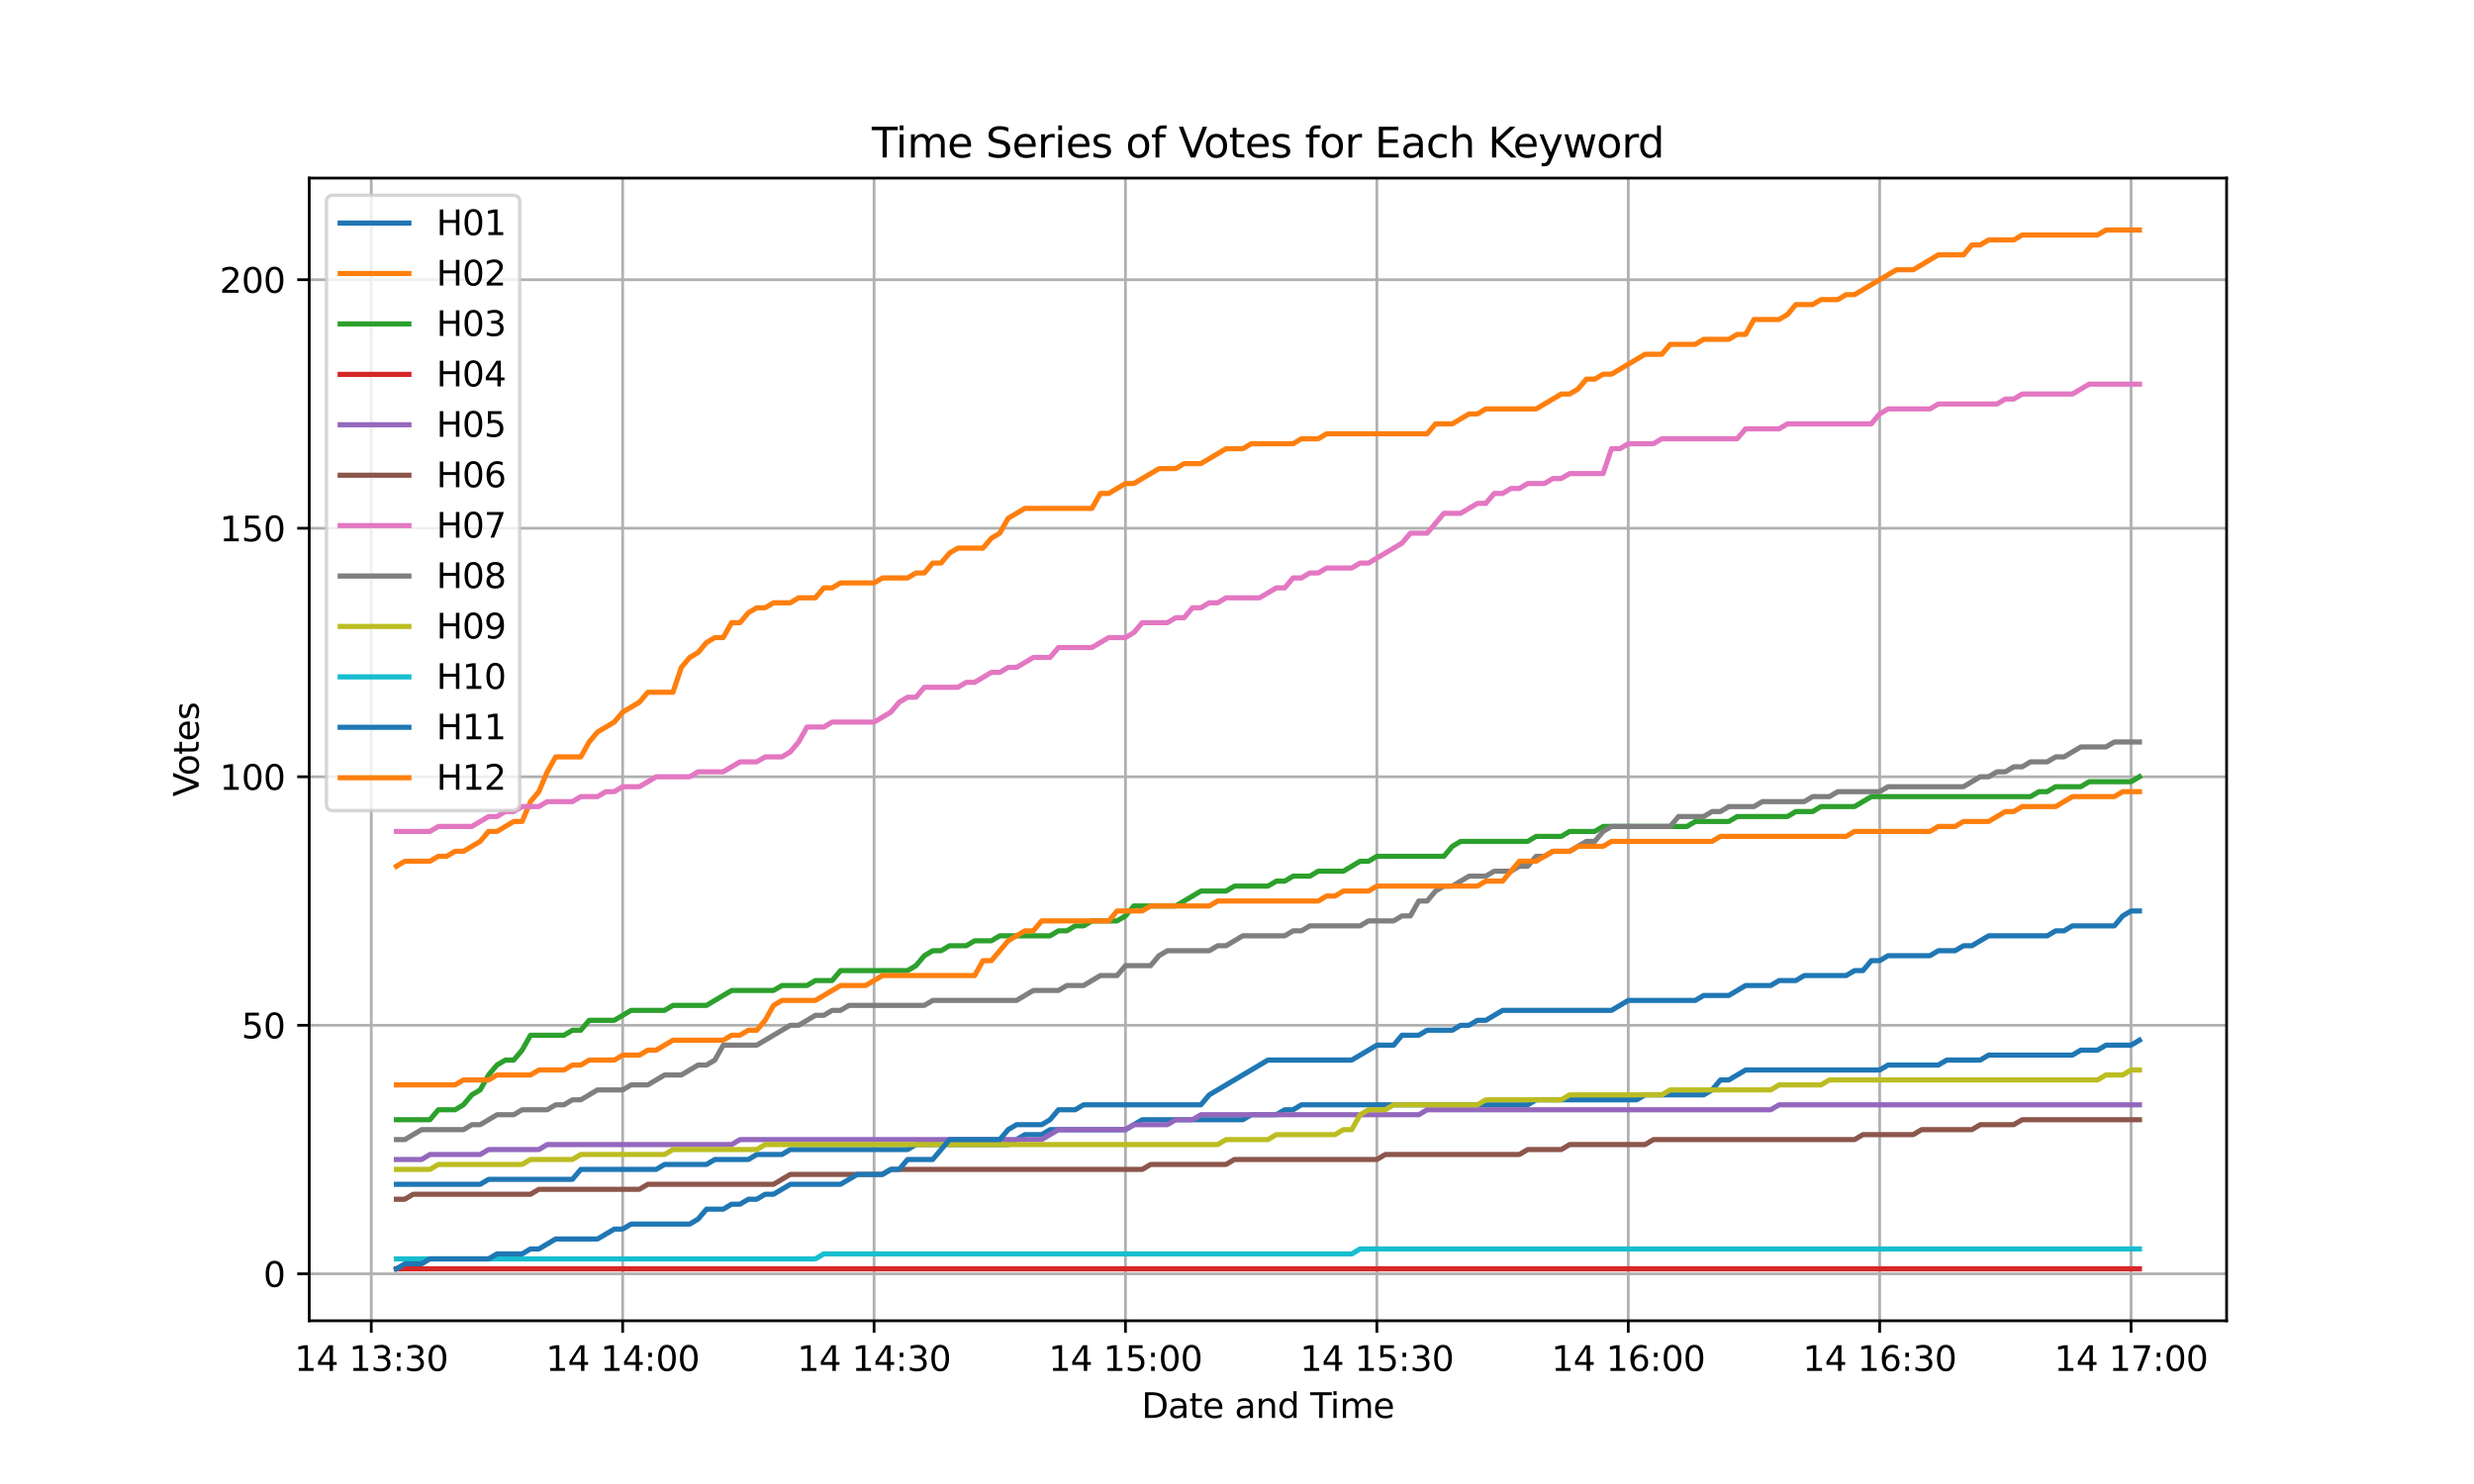 <?xml version="1.0" encoding="utf-8" standalone="no"?>
<!DOCTYPE svg PUBLIC "-//W3C//DTD SVG 1.1//EN"
  "http://www.w3.org/Graphics/SVG/1.1/DTD/svg11.dtd">
<svg xmlns:xlink="http://www.w3.org/1999/xlink" width="720pt" height="432pt" viewBox="0 0 720 432" xmlns="http://www.w3.org/2000/svg" version="1.1">
 <defs>
  <style type="text/css">*{stroke-linejoin: round; stroke-linecap: butt}</style>
 </defs>
 <g id="figure_1">
  <g id="patch_1">
   <path d="M 0 432 
L 720 432 
L 720 0 
L 0 0 
z
" style="fill: #ffffff"/>
  </g>
  <g id="axes_1">
   <g id="patch_2">
    <path d="M 90 384.48 
L 648 384.48 
L 648 51.84 
L 90 51.84 
z
" style="fill: #ffffff"/>
   </g>
   <g id="matplotlib.axis_1">
    <g id="xtick_1">
     <g id="line2d_1">
      <path d="M 108.047 384.48 
L 108.047 51.84 
" clip-path="url(#p2406dc1675)" style="fill: none; stroke: #b0b0b0; stroke-width: 0.8; stroke-linecap: square"/>
     </g>
     <g id="line2d_2">
      <defs>
       <path id="m205eb95a69" d="M 0 0 
L 0 3.5 
" style="stroke: #000000; stroke-width: 0.8"/>
      </defs>
      <g>
       <use xlink:href="#m205eb95a69" x="108.047" y="384.48" style="stroke: #000000; stroke-width: 0.8"/>
      </g>
     </g>
     <g id="text_1">
      <!-- 14 13:30 -->
      <g transform="translate(85.686 399.078) scale(0.1 -0.1)">
       <defs>
        <path id="DejaVuSans-31" d="M 794 531 
L 1825 531 
L 1825 4091 
L 703 3866 
L 703 4441 
L 1819 4666 
L 2450 4666 
L 2450 531 
L 3481 531 
L 3481 0 
L 794 0 
L 794 531 
z
" transform="scale(0.016)"/>
        <path id="DejaVuSans-34" d="M 2419 4116 
L 825 1625 
L 2419 1625 
L 2419 4116 
z
M 2253 4666 
L 3047 4666 
L 3047 1625 
L 3713 1625 
L 3713 1100 
L 3047 1100 
L 3047 0 
L 2419 0 
L 2419 1100 
L 313 1100 
L 313 1709 
L 2253 4666 
z
" transform="scale(0.016)"/>
        <path id="DejaVuSans-20" transform="scale(0.016)"/>
        <path id="DejaVuSans-33" d="M 2597 2516 
Q 3050 2419 3304 2112 
Q 3559 1806 3559 1356 
Q 3559 666 3084 287 
Q 2609 -91 1734 -91 
Q 1441 -91 1130 -33 
Q 819 25 488 141 
L 488 750 
Q 750 597 1062 519 
Q 1375 441 1716 441 
Q 2309 441 2620 675 
Q 2931 909 2931 1356 
Q 2931 1769 2642 2001 
Q 2353 2234 1838 2234 
L 1294 2234 
L 1294 2753 
L 1863 2753 
Q 2328 2753 2575 2939 
Q 2822 3125 2822 3475 
Q 2822 3834 2567 4026 
Q 2313 4219 1838 4219 
Q 1578 4219 1281 4162 
Q 984 4106 628 3988 
L 628 4550 
Q 988 4650 1302 4700 
Q 1616 4750 1894 4750 
Q 2613 4750 3031 4423 
Q 3450 4097 3450 3541 
Q 3450 3153 3228 2886 
Q 3006 2619 2597 2516 
z
" transform="scale(0.016)"/>
        <path id="DejaVuSans-3a" d="M 750 794 
L 1409 794 
L 1409 0 
L 750 0 
L 750 794 
z
M 750 3309 
L 1409 3309 
L 1409 2516 
L 750 2516 
L 750 3309 
z
" transform="scale(0.016)"/>
        <path id="DejaVuSans-30" d="M 2034 4250 
Q 1547 4250 1301 3770 
Q 1056 3291 1056 2328 
Q 1056 1369 1301 889 
Q 1547 409 2034 409 
Q 2525 409 2770 889 
Q 3016 1369 3016 2328 
Q 3016 3291 2770 3770 
Q 2525 4250 2034 4250 
z
M 2034 4750 
Q 2819 4750 3233 4129 
Q 3647 3509 3647 2328 
Q 3647 1150 3233 529 
Q 2819 -91 2034 -91 
Q 1250 -91 836 529 
Q 422 1150 422 2328 
Q 422 3509 836 4129 
Q 1250 4750 2034 4750 
z
" transform="scale(0.016)"/>
       </defs>
       <use xlink:href="#DejaVuSans-31"/>
       <use xlink:href="#DejaVuSans-34" transform="translate(63.623 0)"/>
       <use xlink:href="#DejaVuSans-20" transform="translate(127.246 0)"/>
       <use xlink:href="#DejaVuSans-31" transform="translate(159.033 0)"/>
       <use xlink:href="#DejaVuSans-33" transform="translate(222.656 0)"/>
       <use xlink:href="#DejaVuSans-3a" transform="translate(286.279 0)"/>
       <use xlink:href="#DejaVuSans-33" transform="translate(319.971 0)"/>
       <use xlink:href="#DejaVuSans-30" transform="translate(383.594 0)"/>
      </g>
     </g>
    </g>
    <g id="xtick_2">
     <g id="line2d_3">
      <path d="M 181.212 384.48 
L 181.212 51.84 
" clip-path="url(#p2406dc1675)" style="fill: none; stroke: #b0b0b0; stroke-width: 0.8; stroke-linecap: square"/>
     </g>
     <g id="line2d_4">
      <g>
       <use xlink:href="#m205eb95a69" x="181.212" y="384.48" style="stroke: #000000; stroke-width: 0.8"/>
      </g>
     </g>
     <g id="text_2">
      <!-- 14 14:00 -->
      <g transform="translate(158.851 399.078) scale(0.1 -0.1)">
       <use xlink:href="#DejaVuSans-31"/>
       <use xlink:href="#DejaVuSans-34" transform="translate(63.623 0)"/>
       <use xlink:href="#DejaVuSans-20" transform="translate(127.246 0)"/>
       <use xlink:href="#DejaVuSans-31" transform="translate(159.033 0)"/>
       <use xlink:href="#DejaVuSans-34" transform="translate(222.656 0)"/>
       <use xlink:href="#DejaVuSans-3a" transform="translate(286.279 0)"/>
       <use xlink:href="#DejaVuSans-30" transform="translate(319.971 0)"/>
       <use xlink:href="#DejaVuSans-30" transform="translate(383.594 0)"/>
      </g>
     </g>
    </g>
    <g id="xtick_3">
     <g id="line2d_5">
      <path d="M 254.376 384.48 
L 254.376 51.84 
" clip-path="url(#p2406dc1675)" style="fill: none; stroke: #b0b0b0; stroke-width: 0.8; stroke-linecap: square"/>
     </g>
     <g id="line2d_6">
      <g>
       <use xlink:href="#m205eb95a69" x="254.376" y="384.48" style="stroke: #000000; stroke-width: 0.8"/>
      </g>
     </g>
     <g id="text_3">
      <!-- 14 14:30 -->
      <g transform="translate(232.015 399.078) scale(0.1 -0.1)">
       <use xlink:href="#DejaVuSans-31"/>
       <use xlink:href="#DejaVuSans-34" transform="translate(63.623 0)"/>
       <use xlink:href="#DejaVuSans-20" transform="translate(127.246 0)"/>
       <use xlink:href="#DejaVuSans-31" transform="translate(159.033 0)"/>
       <use xlink:href="#DejaVuSans-34" transform="translate(222.656 0)"/>
       <use xlink:href="#DejaVuSans-3a" transform="translate(286.279 0)"/>
       <use xlink:href="#DejaVuSans-33" transform="translate(319.971 0)"/>
       <use xlink:href="#DejaVuSans-30" transform="translate(383.594 0)"/>
      </g>
     </g>
    </g>
    <g id="xtick_4">
     <g id="line2d_7">
      <path d="M 327.54 384.48 
L 327.54 51.84 
" clip-path="url(#p2406dc1675)" style="fill: none; stroke: #b0b0b0; stroke-width: 0.8; stroke-linecap: square"/>
     </g>
     <g id="line2d_8">
      <g>
       <use xlink:href="#m205eb95a69" x="327.54" y="384.48" style="stroke: #000000; stroke-width: 0.8"/>
      </g>
     </g>
     <g id="text_4">
      <!-- 14 15:00 -->
      <g transform="translate(305.179 399.078) scale(0.1 -0.1)">
       <defs>
        <path id="DejaVuSans-35" d="M 691 4666 
L 3169 4666 
L 3169 4134 
L 1269 4134 
L 1269 2991 
Q 1406 3038 1543 3061 
Q 1681 3084 1819 3084 
Q 2600 3084 3056 2656 
Q 3513 2228 3513 1497 
Q 3513 744 3044 326 
Q 2575 -91 1722 -91 
Q 1428 -91 1123 -41 
Q 819 9 494 109 
L 494 744 
Q 775 591 1075 516 
Q 1375 441 1709 441 
Q 2250 441 2565 725 
Q 2881 1009 2881 1497 
Q 2881 1984 2565 2268 
Q 2250 2553 1709 2553 
Q 1456 2553 1204 2497 
Q 953 2441 691 2322 
L 691 4666 
z
" transform="scale(0.016)"/>
       </defs>
       <use xlink:href="#DejaVuSans-31"/>
       <use xlink:href="#DejaVuSans-34" transform="translate(63.623 0)"/>
       <use xlink:href="#DejaVuSans-20" transform="translate(127.246 0)"/>
       <use xlink:href="#DejaVuSans-31" transform="translate(159.033 0)"/>
       <use xlink:href="#DejaVuSans-35" transform="translate(222.656 0)"/>
       <use xlink:href="#DejaVuSans-3a" transform="translate(286.279 0)"/>
       <use xlink:href="#DejaVuSans-30" transform="translate(319.971 0)"/>
       <use xlink:href="#DejaVuSans-30" transform="translate(383.594 0)"/>
      </g>
     </g>
    </g>
    <g id="xtick_5">
     <g id="line2d_9">
      <path d="M 400.705 384.48 
L 400.705 51.84 
" clip-path="url(#p2406dc1675)" style="fill: none; stroke: #b0b0b0; stroke-width: 0.8; stroke-linecap: square"/>
     </g>
     <g id="line2d_10">
      <g>
       <use xlink:href="#m205eb95a69" x="400.705" y="384.48" style="stroke: #000000; stroke-width: 0.8"/>
      </g>
     </g>
     <g id="text_5">
      <!-- 14 15:30 -->
      <g transform="translate(378.344 399.078) scale(0.1 -0.1)">
       <use xlink:href="#DejaVuSans-31"/>
       <use xlink:href="#DejaVuSans-34" transform="translate(63.623 0)"/>
       <use xlink:href="#DejaVuSans-20" transform="translate(127.246 0)"/>
       <use xlink:href="#DejaVuSans-31" transform="translate(159.033 0)"/>
       <use xlink:href="#DejaVuSans-35" transform="translate(222.656 0)"/>
       <use xlink:href="#DejaVuSans-3a" transform="translate(286.279 0)"/>
       <use xlink:href="#DejaVuSans-33" transform="translate(319.971 0)"/>
       <use xlink:href="#DejaVuSans-30" transform="translate(383.594 0)"/>
      </g>
     </g>
    </g>
    <g id="xtick_6">
     <g id="line2d_11">
      <path d="M 473.869 384.48 
L 473.869 51.84 
" clip-path="url(#p2406dc1675)" style="fill: none; stroke: #b0b0b0; stroke-width: 0.8; stroke-linecap: square"/>
     </g>
     <g id="line2d_12">
      <g>
       <use xlink:href="#m205eb95a69" x="473.869" y="384.48" style="stroke: #000000; stroke-width: 0.8"/>
      </g>
     </g>
     <g id="text_6">
      <!-- 14 16:00 -->
      <g transform="translate(451.508 399.078) scale(0.1 -0.1)">
       <defs>
        <path id="DejaVuSans-36" d="M 2113 2584 
Q 1688 2584 1439 2293 
Q 1191 2003 1191 1497 
Q 1191 994 1439 701 
Q 1688 409 2113 409 
Q 2538 409 2786 701 
Q 3034 994 3034 1497 
Q 3034 2003 2786 2293 
Q 2538 2584 2113 2584 
z
M 3366 4563 
L 3366 3988 
Q 3128 4100 2886 4159 
Q 2644 4219 2406 4219 
Q 1781 4219 1451 3797 
Q 1122 3375 1075 2522 
Q 1259 2794 1537 2939 
Q 1816 3084 2150 3084 
Q 2853 3084 3261 2657 
Q 3669 2231 3669 1497 
Q 3669 778 3244 343 
Q 2819 -91 2113 -91 
Q 1303 -91 875 529 
Q 447 1150 447 2328 
Q 447 3434 972 4092 
Q 1497 4750 2381 4750 
Q 2619 4750 2861 4703 
Q 3103 4656 3366 4563 
z
" transform="scale(0.016)"/>
       </defs>
       <use xlink:href="#DejaVuSans-31"/>
       <use xlink:href="#DejaVuSans-34" transform="translate(63.623 0)"/>
       <use xlink:href="#DejaVuSans-20" transform="translate(127.246 0)"/>
       <use xlink:href="#DejaVuSans-31" transform="translate(159.033 0)"/>
       <use xlink:href="#DejaVuSans-36" transform="translate(222.656 0)"/>
       <use xlink:href="#DejaVuSans-3a" transform="translate(286.279 0)"/>
       <use xlink:href="#DejaVuSans-30" transform="translate(319.971 0)"/>
       <use xlink:href="#DejaVuSans-30" transform="translate(383.594 0)"/>
      </g>
     </g>
    </g>
    <g id="xtick_7">
     <g id="line2d_13">
      <path d="M 547.033 384.48 
L 547.033 51.84 
" clip-path="url(#p2406dc1675)" style="fill: none; stroke: #b0b0b0; stroke-width: 0.8; stroke-linecap: square"/>
     </g>
     <g id="line2d_14">
      <g>
       <use xlink:href="#m205eb95a69" x="547.033" y="384.48" style="stroke: #000000; stroke-width: 0.8"/>
      </g>
     </g>
     <g id="text_7">
      <!-- 14 16:30 -->
      <g transform="translate(524.672 399.078) scale(0.1 -0.1)">
       <use xlink:href="#DejaVuSans-31"/>
       <use xlink:href="#DejaVuSans-34" transform="translate(63.623 0)"/>
       <use xlink:href="#DejaVuSans-20" transform="translate(127.246 0)"/>
       <use xlink:href="#DejaVuSans-31" transform="translate(159.033 0)"/>
       <use xlink:href="#DejaVuSans-36" transform="translate(222.656 0)"/>
       <use xlink:href="#DejaVuSans-3a" transform="translate(286.279 0)"/>
       <use xlink:href="#DejaVuSans-33" transform="translate(319.971 0)"/>
       <use xlink:href="#DejaVuSans-30" transform="translate(383.594 0)"/>
      </g>
     </g>
    </g>
    <g id="xtick_8">
     <g id="line2d_15">
      <path d="M 620.198 384.48 
L 620.198 51.84 
" clip-path="url(#p2406dc1675)" style="fill: none; stroke: #b0b0b0; stroke-width: 0.8; stroke-linecap: square"/>
     </g>
     <g id="line2d_16">
      <g>
       <use xlink:href="#m205eb95a69" x="620.198" y="384.48" style="stroke: #000000; stroke-width: 0.8"/>
      </g>
     </g>
     <g id="text_8">
      <!-- 14 17:00 -->
      <g transform="translate(597.837 399.078) scale(0.1 -0.1)">
       <defs>
        <path id="DejaVuSans-37" d="M 525 4666 
L 3525 4666 
L 3525 4397 
L 1831 0 
L 1172 0 
L 2766 4134 
L 525 4134 
L 525 4666 
z
" transform="scale(0.016)"/>
       </defs>
       <use xlink:href="#DejaVuSans-31"/>
       <use xlink:href="#DejaVuSans-34" transform="translate(63.623 0)"/>
       <use xlink:href="#DejaVuSans-20" transform="translate(127.246 0)"/>
       <use xlink:href="#DejaVuSans-31" transform="translate(159.033 0)"/>
       <use xlink:href="#DejaVuSans-37" transform="translate(222.656 0)"/>
       <use xlink:href="#DejaVuSans-3a" transform="translate(286.279 0)"/>
       <use xlink:href="#DejaVuSans-30" transform="translate(319.971 0)"/>
       <use xlink:href="#DejaVuSans-30" transform="translate(383.594 0)"/>
      </g>
     </g>
    </g>
    <g id="text_9">
     <!-- Date and Time -->
     <g transform="translate(332.23 412.757) scale(0.1 -0.1)">
      <defs>
       <path id="DejaVuSans-44" d="M 1259 4147 
L 1259 519 
L 2022 519 
Q 2988 519 3436 956 
Q 3884 1394 3884 2338 
Q 3884 3275 3436 3711 
Q 2988 4147 2022 4147 
L 1259 4147 
z
M 628 4666 
L 1925 4666 
Q 3281 4666 3915 4102 
Q 4550 3538 4550 2338 
Q 4550 1131 3912 565 
Q 3275 0 1925 0 
L 628 0 
L 628 4666 
z
" transform="scale(0.016)"/>
       <path id="DejaVuSans-61" d="M 2194 1759 
Q 1497 1759 1228 1600 
Q 959 1441 959 1056 
Q 959 750 1161 570 
Q 1363 391 1709 391 
Q 2188 391 2477 730 
Q 2766 1069 2766 1631 
L 2766 1759 
L 2194 1759 
z
M 3341 1997 
L 3341 0 
L 2766 0 
L 2766 531 
Q 2569 213 2275 61 
Q 1981 -91 1556 -91 
Q 1019 -91 701 211 
Q 384 513 384 1019 
Q 384 1609 779 1909 
Q 1175 2209 1959 2209 
L 2766 2209 
L 2766 2266 
Q 2766 2663 2505 2880 
Q 2244 3097 1772 3097 
Q 1472 3097 1187 3025 
Q 903 2953 641 2809 
L 641 3341 
Q 956 3463 1253 3523 
Q 1550 3584 1831 3584 
Q 2591 3584 2966 3190 
Q 3341 2797 3341 1997 
z
" transform="scale(0.016)"/>
       <path id="DejaVuSans-74" d="M 1172 4494 
L 1172 3500 
L 2356 3500 
L 2356 3053 
L 1172 3053 
L 1172 1153 
Q 1172 725 1289 603 
Q 1406 481 1766 481 
L 2356 481 
L 2356 0 
L 1766 0 
Q 1100 0 847 248 
Q 594 497 594 1153 
L 594 3053 
L 172 3053 
L 172 3500 
L 594 3500 
L 594 4494 
L 1172 4494 
z
" transform="scale(0.016)"/>
       <path id="DejaVuSans-65" d="M 3597 1894 
L 3597 1613 
L 953 1613 
Q 991 1019 1311 708 
Q 1631 397 2203 397 
Q 2534 397 2845 478 
Q 3156 559 3463 722 
L 3463 178 
Q 3153 47 2828 -22 
Q 2503 -91 2169 -91 
Q 1331 -91 842 396 
Q 353 884 353 1716 
Q 353 2575 817 3079 
Q 1281 3584 2069 3584 
Q 2775 3584 3186 3129 
Q 3597 2675 3597 1894 
z
M 3022 2063 
Q 3016 2534 2758 2815 
Q 2500 3097 2075 3097 
Q 1594 3097 1305 2825 
Q 1016 2553 972 2059 
L 3022 2063 
z
" transform="scale(0.016)"/>
       <path id="DejaVuSans-6e" d="M 3513 2113 
L 3513 0 
L 2938 0 
L 2938 2094 
Q 2938 2591 2744 2837 
Q 2550 3084 2163 3084 
Q 1697 3084 1428 2787 
Q 1159 2491 1159 1978 
L 1159 0 
L 581 0 
L 581 3500 
L 1159 3500 
L 1159 2956 
Q 1366 3272 1645 3428 
Q 1925 3584 2291 3584 
Q 2894 3584 3203 3211 
Q 3513 2838 3513 2113 
z
" transform="scale(0.016)"/>
       <path id="DejaVuSans-64" d="M 2906 2969 
L 2906 4863 
L 3481 4863 
L 3481 0 
L 2906 0 
L 2906 525 
Q 2725 213 2448 61 
Q 2172 -91 1784 -91 
Q 1150 -91 751 415 
Q 353 922 353 1747 
Q 353 2572 751 3078 
Q 1150 3584 1784 3584 
Q 2172 3584 2448 3432 
Q 2725 3281 2906 2969 
z
M 947 1747 
Q 947 1113 1208 752 
Q 1469 391 1925 391 
Q 2381 391 2643 752 
Q 2906 1113 2906 1747 
Q 2906 2381 2643 2742 
Q 2381 3103 1925 3103 
Q 1469 3103 1208 2742 
Q 947 2381 947 1747 
z
" transform="scale(0.016)"/>
       <path id="DejaVuSans-54" d="M -19 4666 
L 3928 4666 
L 3928 4134 
L 2272 4134 
L 2272 0 
L 1638 0 
L 1638 4134 
L -19 4134 
L -19 4666 
z
" transform="scale(0.016)"/>
       <path id="DejaVuSans-69" d="M 603 3500 
L 1178 3500 
L 1178 0 
L 603 0 
L 603 3500 
z
M 603 4863 
L 1178 4863 
L 1178 4134 
L 603 4134 
L 603 4863 
z
" transform="scale(0.016)"/>
       <path id="DejaVuSans-6d" d="M 3328 2828 
Q 3544 3216 3844 3400 
Q 4144 3584 4550 3584 
Q 5097 3584 5394 3201 
Q 5691 2819 5691 2113 
L 5691 0 
L 5113 0 
L 5113 2094 
Q 5113 2597 4934 2840 
Q 4756 3084 4391 3084 
Q 3944 3084 3684 2787 
Q 3425 2491 3425 1978 
L 3425 0 
L 2847 0 
L 2847 2094 
Q 2847 2600 2669 2842 
Q 2491 3084 2119 3084 
Q 1678 3084 1418 2786 
Q 1159 2488 1159 1978 
L 1159 0 
L 581 0 
L 581 3500 
L 1159 3500 
L 1159 2956 
Q 1356 3278 1631 3431 
Q 1906 3584 2284 3584 
Q 2666 3584 2933 3390 
Q 3200 3197 3328 2828 
z
" transform="scale(0.016)"/>
      </defs>
      <use xlink:href="#DejaVuSans-44"/>
      <use xlink:href="#DejaVuSans-61" transform="translate(77.002 0)"/>
      <use xlink:href="#DejaVuSans-74" transform="translate(138.281 0)"/>
      <use xlink:href="#DejaVuSans-65" transform="translate(177.49 0)"/>
      <use xlink:href="#DejaVuSans-20" transform="translate(239.014 0)"/>
      <use xlink:href="#DejaVuSans-61" transform="translate(270.801 0)"/>
      <use xlink:href="#DejaVuSans-6e" transform="translate(332.08 0)"/>
      <use xlink:href="#DejaVuSans-64" transform="translate(395.459 0)"/>
      <use xlink:href="#DejaVuSans-20" transform="translate(458.936 0)"/>
      <use xlink:href="#DejaVuSans-54" transform="translate(490.723 0)"/>
      <use xlink:href="#DejaVuSans-69" transform="translate(548.682 0)"/>
      <use xlink:href="#DejaVuSans-6d" transform="translate(576.465 0)"/>
      <use xlink:href="#DejaVuSans-65" transform="translate(673.877 0)"/>
     </g>
    </g>
   </g>
   <g id="matplotlib.axis_2">
    <g id="ytick_1">
     <g id="line2d_17">
      <path d="M 90 370.807 
L 648 370.807 
" clip-path="url(#p2406dc1675)" style="fill: none; stroke: #b0b0b0; stroke-width: 0.8; stroke-linecap: square"/>
     </g>
     <g id="line2d_18">
      <defs>
       <path id="m885e578951" d="M 0 0 
L -3.5 0 
" style="stroke: #000000; stroke-width: 0.8"/>
      </defs>
      <g>
       <use xlink:href="#m885e578951" x="90" y="370.807" style="stroke: #000000; stroke-width: 0.8"/>
      </g>
     </g>
     <g id="text_10">
      <!-- 0 -->
      <g transform="translate(76.638 374.606) scale(0.1 -0.1)">
       <use xlink:href="#DejaVuSans-30"/>
      </g>
     </g>
    </g>
    <g id="ytick_2">
     <g id="line2d_19">
      <path d="M 90 298.462 
L 648 298.462 
" clip-path="url(#p2406dc1675)" style="fill: none; stroke: #b0b0b0; stroke-width: 0.8; stroke-linecap: square"/>
     </g>
     <g id="line2d_20">
      <g>
       <use xlink:href="#m885e578951" x="90" y="298.462" style="stroke: #000000; stroke-width: 0.8"/>
      </g>
     </g>
     <g id="text_11">
      <!-- 50 -->
      <g transform="translate(70.275 302.262) scale(0.1 -0.1)">
       <use xlink:href="#DejaVuSans-35"/>
       <use xlink:href="#DejaVuSans-30" transform="translate(63.623 0)"/>
      </g>
     </g>
    </g>
    <g id="ytick_3">
     <g id="line2d_21">
      <path d="M 90 226.118 
L 648 226.118 
" clip-path="url(#p2406dc1675)" style="fill: none; stroke: #b0b0b0; stroke-width: 0.8; stroke-linecap: square"/>
     </g>
     <g id="line2d_22">
      <g>
       <use xlink:href="#m885e578951" x="90" y="226.118" style="stroke: #000000; stroke-width: 0.8"/>
      </g>
     </g>
     <g id="text_12">
      <!-- 100 -->
      <g transform="translate(63.913 229.917) scale(0.1 -0.1)">
       <use xlink:href="#DejaVuSans-31"/>
       <use xlink:href="#DejaVuSans-30" transform="translate(63.623 0)"/>
       <use xlink:href="#DejaVuSans-30" transform="translate(127.246 0)"/>
      </g>
     </g>
    </g>
    <g id="ytick_4">
     <g id="line2d_23">
      <path d="M 90 153.773 
L 648 153.773 
" clip-path="url(#p2406dc1675)" style="fill: none; stroke: #b0b0b0; stroke-width: 0.8; stroke-linecap: square"/>
     </g>
     <g id="line2d_24">
      <g>
       <use xlink:href="#m885e578951" x="90" y="153.773" style="stroke: #000000; stroke-width: 0.8"/>
      </g>
     </g>
     <g id="text_13">
      <!-- 150 -->
      <g transform="translate(63.913 157.573) scale(0.1 -0.1)">
       <use xlink:href="#DejaVuSans-31"/>
       <use xlink:href="#DejaVuSans-35" transform="translate(63.623 0)"/>
       <use xlink:href="#DejaVuSans-30" transform="translate(127.246 0)"/>
      </g>
     </g>
    </g>
    <g id="ytick_5">
     <g id="line2d_25">
      <path d="M 90 81.429 
L 648 81.429 
" clip-path="url(#p2406dc1675)" style="fill: none; stroke: #b0b0b0; stroke-width: 0.8; stroke-linecap: square"/>
     </g>
     <g id="line2d_26">
      <g>
       <use xlink:href="#m885e578951" x="90" y="81.429" style="stroke: #000000; stroke-width: 0.8"/>
      </g>
     </g>
     <g id="text_14">
      <!-- 200 -->
      <g transform="translate(63.913 85.228) scale(0.1 -0.1)">
       <defs>
        <path id="DejaVuSans-32" d="M 1228 531 
L 3431 531 
L 3431 0 
L 469 0 
L 469 531 
Q 828 903 1448 1529 
Q 2069 2156 2228 2338 
Q 2531 2678 2651 2914 
Q 2772 3150 2772 3378 
Q 2772 3750 2511 3984 
Q 2250 4219 1831 4219 
Q 1534 4219 1204 4116 
Q 875 4013 500 3803 
L 500 4441 
Q 881 4594 1212 4672 
Q 1544 4750 1819 4750 
Q 2544 4750 2975 4387 
Q 3406 4025 3406 3419 
Q 3406 3131 3298 2873 
Q 3191 2616 2906 2266 
Q 2828 2175 2409 1742 
Q 1991 1309 1228 531 
z
" transform="scale(0.016)"/>
       </defs>
       <use xlink:href="#DejaVuSans-32"/>
       <use xlink:href="#DejaVuSans-30" transform="translate(63.623 0)"/>
       <use xlink:href="#DejaVuSans-30" transform="translate(127.246 0)"/>
      </g>
     </g>
    </g>
    <g id="text_15">
     <!-- Votes -->
     <g transform="translate(57.833 231.894) rotate(-90) scale(0.1 -0.1)">
      <defs>
       <path id="DejaVuSans-56" d="M 1831 0 
L 50 4666 
L 709 4666 
L 2188 738 
L 3669 4666 
L 4325 4666 
L 2547 0 
L 1831 0 
z
" transform="scale(0.016)"/>
       <path id="DejaVuSans-6f" d="M 1959 3097 
Q 1497 3097 1228 2736 
Q 959 2375 959 1747 
Q 959 1119 1226 758 
Q 1494 397 1959 397 
Q 2419 397 2687 759 
Q 2956 1122 2956 1747 
Q 2956 2369 2687 2733 
Q 2419 3097 1959 3097 
z
M 1959 3584 
Q 2709 3584 3137 3096 
Q 3566 2609 3566 1747 
Q 3566 888 3137 398 
Q 2709 -91 1959 -91 
Q 1206 -91 779 398 
Q 353 888 353 1747 
Q 353 2609 779 3096 
Q 1206 3584 1959 3584 
z
" transform="scale(0.016)"/>
       <path id="DejaVuSans-73" d="M 2834 3397 
L 2834 2853 
Q 2591 2978 2328 3040 
Q 2066 3103 1784 3103 
Q 1356 3103 1142 2972 
Q 928 2841 928 2578 
Q 928 2378 1081 2264 
Q 1234 2150 1697 2047 
L 1894 2003 
Q 2506 1872 2764 1633 
Q 3022 1394 3022 966 
Q 3022 478 2636 193 
Q 2250 -91 1575 -91 
Q 1294 -91 989 -36 
Q 684 19 347 128 
L 347 722 
Q 666 556 975 473 
Q 1284 391 1588 391 
Q 1994 391 2212 530 
Q 2431 669 2431 922 
Q 2431 1156 2273 1281 
Q 2116 1406 1581 1522 
L 1381 1569 
Q 847 1681 609 1914 
Q 372 2147 372 2553 
Q 372 3047 722 3315 
Q 1072 3584 1716 3584 
Q 2034 3584 2315 3537 
Q 2597 3491 2834 3397 
z
" transform="scale(0.016)"/>
      </defs>
      <use xlink:href="#DejaVuSans-56"/>
      <use xlink:href="#DejaVuSans-6f" transform="translate(60.658 0)"/>
      <use xlink:href="#DejaVuSans-74" transform="translate(121.84 0)"/>
      <use xlink:href="#DejaVuSans-65" transform="translate(161.049 0)"/>
      <use xlink:href="#DejaVuSans-73" transform="translate(222.572 0)"/>
     </g>
    </g>
   </g>
   <g id="line2d_27">
    <path d="M 115.364 344.763 
L 139.752 344.763 
L 142.191 343.316 
L 166.579 343.316 
L 169.017 340.422 
L 190.967 340.422 
L 193.406 338.975 
L 205.6 338.975 
L 208.038 337.528 
L 217.794 337.528 
L 220.233 336.082 
L 227.549 336.082 
L 229.988 334.635 
L 264.131 334.635 
L 266.57 333.188 
L 293.397 333.188 
L 298.274 330.294 
L 303.152 330.294 
L 305.591 328.847 
L 327.54 328.847 
L 332.418 325.953 
L 361.684 325.953 
L 364.122 324.506 
L 371.439 324.506 
L 373.878 323.06 
L 376.316 323.06 
L 378.755 321.613 
L 444.603 321.613 
L 447.042 320.166 
L 476.308 320.166 
L 478.747 318.719 
L 495.818 318.719 
L 498.257 317.272 
L 500.696 314.378 
L 503.135 314.378 
L 508.012 311.484 
L 547.033 311.484 
L 549.472 310.038 
L 564.105 310.038 
L 566.544 308.591 
L 576.299 308.591 
L 578.738 307.144 
L 603.126 307.144 
L 605.565 305.697 
L 610.442 305.697 
L 612.881 304.25 
L 620.198 304.25 
L 622.636 302.803 
L 622.636 302.803 
" clip-path="url(#p2406dc1675)" style="fill: none; stroke: #1f77b4; stroke-width: 1.5; stroke-linecap: square"/>
   </g>
   <g id="line2d_28">
    <path d="M 115.364 252.162 
L 117.802 250.715 
L 125.119 250.715 
L 127.558 249.268 
L 129.997 249.268 
L 132.435 247.821 
L 134.874 247.821 
L 139.752 244.927 
L 142.191 242.034 
L 144.629 242.034 
L 149.507 239.14 
L 151.946 239.14 
L 154.385 233.352 
L 156.823 230.459 
L 159.262 224.671 
L 161.701 220.33 
L 169.017 220.33 
L 171.456 215.99 
L 173.895 213.096 
L 178.773 210.202 
L 181.212 207.308 
L 186.089 204.415 
L 188.528 201.521 
L 195.844 201.521 
L 198.283 194.286 
L 200.722 191.393 
L 203.161 189.946 
L 205.6 187.052 
L 208.038 185.605 
L 210.477 185.605 
L 212.916 181.264 
L 215.355 181.264 
L 217.794 178.371 
L 220.233 176.924 
L 222.671 176.924 
L 225.11 175.477 
L 229.988 175.477 
L 232.427 174.03 
L 237.304 174.03 
L 239.743 171.136 
L 242.182 171.136 
L 244.621 169.689 
L 254.376 169.689 
L 256.815 168.242 
L 264.131 168.242 
L 266.57 166.795 
L 269.009 166.795 
L 271.448 163.902 
L 273.886 163.902 
L 276.325 161.008 
L 278.764 159.561 
L 286.08 159.561 
L 288.519 156.667 
L 290.958 155.22 
L 293.397 150.88 
L 298.274 147.986 
L 317.785 147.986 
L 320.224 143.645 
L 322.663 143.645 
L 327.54 140.751 
L 329.979 140.751 
L 337.295 136.411 
L 342.173 136.411 
L 344.612 134.964 
L 349.49 134.964 
L 356.806 130.623 
L 361.684 130.623 
L 364.122 129.176 
L 376.316 129.176 
L 378.755 127.729 
L 383.633 127.729 
L 386.072 126.282 
L 415.337 126.282 
L 417.776 123.389 
L 422.654 123.389 
L 427.531 120.495 
L 429.97 120.495 
L 432.409 119.048 
L 447.042 119.048 
L 454.358 114.707 
L 456.797 114.707 
L 459.236 113.26 
L 461.675 110.367 
L 464.114 110.367 
L 466.552 108.92 
L 468.991 108.92 
L 478.747 103.132 
L 483.624 103.132 
L 486.063 100.238 
L 493.379 100.238 
L 495.818 98.792 
L 503.135 98.792 
L 505.573 97.345 
L 508.012 97.345 
L 510.451 93.004 
L 517.767 93.004 
L 520.206 91.557 
L 522.645 88.663 
L 527.523 88.663 
L 529.962 87.216 
L 534.839 87.216 
L 537.278 85.77 
L 539.717 85.77 
L 551.911 78.535 
L 556.788 78.535 
L 564.105 74.194 
L 571.421 74.194 
L 573.86 71.301 
L 576.299 71.301 
L 578.738 69.854 
L 586.054 69.854 
L 588.493 68.407 
L 610.442 68.407 
L 612.881 66.96 
L 622.636 66.96 
L 622.636 66.96 
" clip-path="url(#p2406dc1675)" style="fill: none; stroke: #ff7f0e; stroke-width: 1.5; stroke-linecap: square"/>
   </g>
   <g id="line2d_29">
    <path d="M 115.364 325.953 
L 125.119 325.953 
L 127.558 323.06 
L 132.435 323.06 
L 134.874 321.613 
L 137.313 318.719 
L 139.752 317.272 
L 142.191 312.931 
L 144.629 310.038 
L 147.068 308.591 
L 149.507 308.591 
L 151.946 305.697 
L 154.385 301.356 
L 164.14 301.356 
L 166.579 299.909 
L 169.017 299.909 
L 171.456 297.016 
L 178.773 297.016 
L 183.65 294.122 
L 193.406 294.122 
L 195.844 292.675 
L 205.6 292.675 
L 212.916 288.334 
L 225.11 288.334 
L 227.549 286.887 
L 234.865 286.887 
L 237.304 285.44 
L 242.182 285.44 
L 244.621 282.547 
L 264.131 282.547 
L 266.57 281.1 
L 269.009 278.206 
L 271.448 276.759 
L 273.886 276.759 
L 276.325 275.312 
L 281.203 275.312 
L 283.642 273.865 
L 288.519 273.865 
L 290.958 272.418 
L 305.591 272.418 
L 308.03 270.971 
L 310.469 270.971 
L 312.907 269.525 
L 315.346 269.525 
L 317.785 268.078 
L 325.101 268.078 
L 327.54 266.631 
L 329.979 263.737 
L 342.173 263.737 
L 349.49 259.396 
L 356.806 259.396 
L 359.245 257.949 
L 369 257.949 
L 371.439 256.503 
L 373.878 256.503 
L 376.316 255.056 
L 381.194 255.056 
L 383.633 253.609 
L 390.949 253.609 
L 395.827 250.715 
L 398.266 250.715 
L 400.705 249.268 
L 420.215 249.268 
L 422.654 246.374 
L 425.093 244.927 
L 444.603 244.927 
L 447.042 243.481 
L 454.358 243.481 
L 456.797 242.034 
L 464.114 242.034 
L 466.552 240.587 
L 490.941 240.587 
L 493.379 239.14 
L 503.135 239.14 
L 505.573 237.693 
L 520.206 237.693 
L 522.645 236.246 
L 527.523 236.246 
L 529.962 234.799 
L 539.717 234.799 
L 544.594 231.905 
L 590.932 231.905 
L 593.371 230.459 
L 595.809 230.459 
L 598.248 229.012 
L 605.565 229.012 
L 608.003 227.565 
L 620.198 227.565 
L 622.636 226.118 
L 622.636 226.118 
" clip-path="url(#p2406dc1675)" style="fill: none; stroke: #2ca02c; stroke-width: 1.5; stroke-linecap: square"/>
   </g>
   <g id="line2d_30">
    <path d="M 115.364 369.36 
L 622.636 369.36 
L 622.636 369.36 
" clip-path="url(#p2406dc1675)" style="fill: none; stroke: #d62728; stroke-width: 1.5; stroke-linecap: square"/>
   </g>
   <g id="line2d_31">
    <path d="M 115.364 337.528 
L 122.68 337.528 
L 125.119 336.082 
L 139.752 336.082 
L 142.191 334.635 
L 156.823 334.635 
L 159.262 333.188 
L 212.916 333.188 
L 215.355 331.741 
L 303.152 331.741 
L 308.03 328.847 
L 327.54 328.847 
L 329.979 327.4 
L 339.734 327.4 
L 342.173 325.953 
L 347.051 325.953 
L 349.49 324.506 
L 412.899 324.506 
L 415.337 323.06 
L 515.329 323.06 
L 517.767 321.613 
L 622.636 321.613 
L 622.636 321.613 
" clip-path="url(#p2406dc1675)" style="fill: none; stroke: #9467bd; stroke-width: 1.5; stroke-linecap: square"/>
   </g>
   <g id="line2d_32">
    <path d="M 115.364 349.104 
L 117.802 349.104 
L 120.241 347.657 
L 154.385 347.657 
L 156.823 346.21 
L 186.089 346.21 
L 188.528 344.763 
L 225.11 344.763 
L 229.988 341.869 
L 256.815 341.869 
L 259.253 340.422 
L 332.418 340.422 
L 334.857 338.975 
L 356.806 338.975 
L 359.245 337.528 
L 400.705 337.528 
L 403.143 336.082 
L 442.164 336.082 
L 444.603 334.635 
L 454.358 334.635 
L 456.797 333.188 
L 478.747 333.188 
L 481.185 331.741 
L 539.717 331.741 
L 542.156 330.294 
L 556.788 330.294 
L 559.227 328.847 
L 573.86 328.847 
L 576.299 327.4 
L 586.054 327.4 
L 588.493 325.953 
L 622.636 325.953 
L 622.636 325.953 
" clip-path="url(#p2406dc1675)" style="fill: none; stroke: #8c564b; stroke-width: 1.5; stroke-linecap: square"/>
   </g>
   <g id="line2d_33">
    <path d="M 115.364 242.034 
L 125.119 242.034 
L 127.558 240.587 
L 137.313 240.587 
L 142.191 237.693 
L 144.629 237.693 
L 147.068 236.246 
L 149.507 236.246 
L 151.946 234.799 
L 156.823 234.799 
L 159.262 233.352 
L 166.579 233.352 
L 169.017 231.905 
L 173.895 231.905 
L 176.334 230.459 
L 178.773 230.459 
L 181.212 229.012 
L 186.089 229.012 
L 190.967 226.118 
L 200.722 226.118 
L 203.161 224.671 
L 210.477 224.671 
L 215.355 221.777 
L 220.233 221.777 
L 222.671 220.33 
L 227.549 220.33 
L 229.988 218.883 
L 232.427 215.99 
L 234.865 211.649 
L 239.743 211.649 
L 242.182 210.202 
L 254.376 210.202 
L 259.253 207.308 
L 261.692 204.415 
L 264.131 202.968 
L 266.57 202.968 
L 269.009 200.074 
L 278.764 200.074 
L 281.203 198.627 
L 283.642 198.627 
L 288.519 195.733 
L 290.958 195.733 
L 293.397 194.286 
L 295.836 194.286 
L 300.713 191.393 
L 305.591 191.393 
L 308.03 188.499 
L 317.785 188.499 
L 322.663 185.605 
L 327.54 185.605 
L 329.979 184.158 
L 332.418 181.264 
L 339.734 181.264 
L 342.173 179.817 
L 344.612 179.817 
L 347.051 176.924 
L 349.49 176.924 
L 351.928 175.477 
L 354.367 175.477 
L 356.806 174.03 
L 366.561 174.03 
L 371.439 171.136 
L 373.878 171.136 
L 376.316 168.242 
L 378.755 168.242 
L 381.194 166.795 
L 383.633 166.795 
L 386.072 165.349 
L 393.388 165.349 
L 395.827 163.902 
L 398.266 163.902 
L 408.021 158.114 
L 410.46 155.22 
L 415.337 155.22 
L 420.215 149.433 
L 425.093 149.433 
L 429.97 146.539 
L 432.409 146.539 
L 434.848 143.645 
L 437.287 143.645 
L 439.726 142.198 
L 442.164 142.198 
L 444.603 140.751 
L 449.481 140.751 
L 451.92 139.304 
L 454.358 139.304 
L 456.797 137.858 
L 466.552 137.858 
L 468.991 130.623 
L 471.43 130.623 
L 473.869 129.176 
L 481.185 129.176 
L 483.624 127.729 
L 505.573 127.729 
L 508.012 124.836 
L 517.767 124.836 
L 520.206 123.389 
L 544.594 123.389 
L 547.033 120.495 
L 549.472 119.048 
L 561.666 119.048 
L 564.105 117.601 
L 581.177 117.601 
L 583.615 116.154 
L 586.054 116.154 
L 588.493 114.707 
L 603.126 114.707 
L 608.003 111.814 
L 622.636 111.814 
L 622.636 111.814 
" clip-path="url(#p2406dc1675)" style="fill: none; stroke: #e377c2; stroke-width: 1.5; stroke-linecap: square"/>
   </g>
   <g id="line2d_34">
    <path d="M 115.364 331.741 
L 117.802 331.741 
L 122.68 328.847 
L 134.874 328.847 
L 137.313 327.4 
L 139.752 327.4 
L 144.629 324.506 
L 149.507 324.506 
L 151.946 323.06 
L 159.262 323.06 
L 161.701 321.613 
L 164.14 321.613 
L 166.579 320.166 
L 169.017 320.166 
L 173.895 317.272 
L 181.212 317.272 
L 183.65 315.825 
L 188.528 315.825 
L 193.406 312.931 
L 198.283 312.931 
L 203.161 310.038 
L 205.6 310.038 
L 208.038 308.591 
L 210.477 304.25 
L 220.233 304.25 
L 229.988 298.462 
L 232.427 298.462 
L 237.304 295.569 
L 239.743 295.569 
L 242.182 294.122 
L 244.621 294.122 
L 247.059 292.675 
L 269.009 292.675 
L 271.448 291.228 
L 295.836 291.228 
L 300.713 288.334 
L 308.03 288.334 
L 310.469 286.887 
L 315.346 286.887 
L 320.224 283.993 
L 325.101 283.993 
L 327.54 281.1 
L 334.857 281.1 
L 337.295 278.206 
L 339.734 276.759 
L 351.928 276.759 
L 354.367 275.312 
L 356.806 275.312 
L 361.684 272.418 
L 373.878 272.418 
L 376.316 270.971 
L 378.755 270.971 
L 381.194 269.525 
L 395.827 269.525 
L 398.266 268.078 
L 405.582 268.078 
L 408.021 266.631 
L 410.46 266.631 
L 412.899 262.29 
L 415.337 262.29 
L 417.776 259.396 
L 420.215 257.949 
L 422.654 257.949 
L 427.531 255.056 
L 432.409 255.056 
L 434.848 253.609 
L 439.726 253.609 
L 442.164 252.162 
L 444.603 252.162 
L 447.042 249.268 
L 449.481 249.268 
L 451.92 247.821 
L 456.797 247.821 
L 461.675 244.927 
L 464.114 244.927 
L 466.552 242.034 
L 468.991 240.587 
L 486.063 240.587 
L 488.502 237.693 
L 495.818 237.693 
L 498.257 236.246 
L 500.696 236.246 
L 503.135 234.799 
L 510.451 234.799 
L 512.89 233.352 
L 525.084 233.352 
L 527.523 231.905 
L 532.4 231.905 
L 534.839 230.459 
L 547.033 230.459 
L 549.472 229.012 
L 571.421 229.012 
L 576.299 226.118 
L 578.738 226.118 
L 581.177 224.671 
L 583.615 224.671 
L 586.054 223.224 
L 588.493 223.224 
L 590.932 221.777 
L 595.809 221.777 
L 598.248 220.33 
L 600.687 220.33 
L 605.565 217.437 
L 612.881 217.437 
L 615.32 215.99 
L 622.636 215.99 
L 622.636 215.99 
" clip-path="url(#p2406dc1675)" style="fill: none; stroke: #7f7f7f; stroke-width: 1.5; stroke-linecap: square"/>
   </g>
   <g id="line2d_35">
    <path d="M 115.364 340.422 
L 125.119 340.422 
L 127.558 338.975 
L 151.946 338.975 
L 154.385 337.528 
L 166.579 337.528 
L 169.017 336.082 
L 193.406 336.082 
L 195.844 334.635 
L 220.233 334.635 
L 222.671 333.188 
L 354.367 333.188 
L 356.806 331.741 
L 369 331.741 
L 371.439 330.294 
L 388.51 330.294 
L 390.949 328.847 
L 393.388 328.847 
L 395.827 324.506 
L 398.266 323.06 
L 403.143 323.06 
L 405.582 321.613 
L 429.97 321.613 
L 432.409 320.166 
L 454.358 320.166 
L 456.797 318.719 
L 483.624 318.719 
L 486.063 317.272 
L 515.329 317.272 
L 517.767 315.825 
L 529.962 315.825 
L 532.4 314.378 
L 610.442 314.378 
L 612.881 312.931 
L 617.759 312.931 
L 620.198 311.484 
L 622.636 311.484 
L 622.636 311.484 
" clip-path="url(#p2406dc1675)" style="fill: none; stroke: #bcbd22; stroke-width: 1.5; stroke-linecap: square"/>
   </g>
   <g id="line2d_36">
    <path d="M 115.364 366.466 
L 237.304 366.466 
L 239.743 365.019 
L 393.388 365.019 
L 395.827 363.572 
L 622.636 363.572 
L 622.636 363.572 
" clip-path="url(#p2406dc1675)" style="fill: none; stroke: #17becf; stroke-width: 1.5; stroke-linecap: square"/>
   </g>
   <g id="line2d_37">
    <path d="M 115.364 369.36 
L 117.802 367.913 
L 122.68 367.913 
L 125.119 366.466 
L 142.191 366.466 
L 144.629 365.019 
L 151.946 365.019 
L 154.385 363.572 
L 156.823 363.572 
L 161.701 360.679 
L 173.895 360.679 
L 178.773 357.785 
L 181.212 357.785 
L 183.65 356.338 
L 200.722 356.338 
L 203.161 354.891 
L 205.6 351.997 
L 210.477 351.997 
L 212.916 350.55 
L 215.355 350.55 
L 217.794 349.104 
L 220.233 349.104 
L 222.671 347.657 
L 225.11 347.657 
L 229.988 344.763 
L 244.621 344.763 
L 249.498 341.869 
L 256.815 341.869 
L 259.253 340.422 
L 261.692 340.422 
L 264.131 337.528 
L 271.448 337.528 
L 276.325 331.741 
L 290.958 331.741 
L 293.397 328.847 
L 295.836 327.4 
L 303.152 327.4 
L 305.591 325.953 
L 308.03 323.06 
L 312.907 323.06 
L 315.346 321.613 
L 349.49 321.613 
L 351.928 318.719 
L 369 308.591 
L 393.388 308.591 
L 400.705 304.25 
L 405.582 304.25 
L 408.021 301.356 
L 412.899 301.356 
L 415.337 299.909 
L 422.654 299.909 
L 425.093 298.462 
L 427.531 298.462 
L 429.97 297.016 
L 432.409 297.016 
L 437.287 294.122 
L 468.991 294.122 
L 473.869 291.228 
L 493.379 291.228 
L 495.818 289.781 
L 503.135 289.781 
L 508.012 286.887 
L 515.329 286.887 
L 517.767 285.44 
L 522.645 285.44 
L 525.084 283.993 
L 537.278 283.993 
L 539.717 282.547 
L 542.156 282.547 
L 544.594 279.653 
L 547.033 279.653 
L 549.472 278.206 
L 561.666 278.206 
L 564.105 276.759 
L 568.983 276.759 
L 571.421 275.312 
L 573.86 275.312 
L 578.738 272.418 
L 595.809 272.418 
L 598.248 270.971 
L 600.687 270.971 
L 603.126 269.525 
L 615.32 269.525 
L 617.759 266.631 
L 620.198 265.184 
L 622.636 265.184 
L 622.636 265.184 
" clip-path="url(#p2406dc1675)" style="fill: none; stroke: #1f77b4; stroke-width: 1.5; stroke-linecap: square"/>
   </g>
   <g id="line2d_38">
    <path d="M 115.364 315.825 
L 132.435 315.825 
L 134.874 314.378 
L 142.191 314.378 
L 144.629 312.931 
L 154.385 312.931 
L 156.823 311.484 
L 164.14 311.484 
L 166.579 310.038 
L 169.017 310.038 
L 171.456 308.591 
L 178.773 308.591 
L 181.212 307.144 
L 186.089 307.144 
L 188.528 305.697 
L 190.967 305.697 
L 195.844 302.803 
L 210.477 302.803 
L 212.916 301.356 
L 215.355 301.356 
L 217.794 299.909 
L 220.233 299.909 
L 222.671 297.016 
L 225.11 292.675 
L 227.549 291.228 
L 237.304 291.228 
L 244.621 286.887 
L 251.937 286.887 
L 256.815 283.993 
L 283.642 283.993 
L 286.08 279.653 
L 288.519 279.653 
L 293.397 273.865 
L 298.274 270.971 
L 300.713 270.971 
L 303.152 268.078 
L 322.663 268.078 
L 325.101 265.184 
L 332.418 265.184 
L 334.857 263.737 
L 351.928 263.737 
L 354.367 262.29 
L 383.633 262.29 
L 386.072 260.843 
L 388.51 260.843 
L 390.949 259.396 
L 398.266 259.396 
L 400.705 257.949 
L 429.97 257.949 
L 432.409 256.503 
L 437.287 256.503 
L 442.164 250.715 
L 447.042 250.715 
L 451.92 247.821 
L 456.797 247.821 
L 459.236 246.374 
L 466.552 246.374 
L 468.991 244.927 
L 498.257 244.927 
L 500.696 243.481 
L 537.278 243.481 
L 539.717 242.034 
L 561.666 242.034 
L 564.105 240.587 
L 568.983 240.587 
L 571.421 239.14 
L 578.738 239.14 
L 583.615 236.246 
L 586.054 236.246 
L 588.493 234.799 
L 598.248 234.799 
L 603.126 231.905 
L 615.32 231.905 
L 617.759 230.459 
L 622.636 230.459 
L 622.636 230.459 
" clip-path="url(#p2406dc1675)" style="fill: none; stroke: #ff7f0e; stroke-width: 1.5; stroke-linecap: square"/>
   </g>
   <g id="patch_3">
    <path d="M 90 384.48 
L 90 51.84 
" style="fill: none; stroke: #000000; stroke-width: 0.8; stroke-linejoin: miter; stroke-linecap: square"/>
   </g>
   <g id="patch_4">
    <path d="M 648 384.48 
L 648 51.84 
" style="fill: none; stroke: #000000; stroke-width: 0.8; stroke-linejoin: miter; stroke-linecap: square"/>
   </g>
   <g id="patch_5">
    <path d="M 90 384.48 
L 648 384.48 
" style="fill: none; stroke: #000000; stroke-width: 0.8; stroke-linejoin: miter; stroke-linecap: square"/>
   </g>
   <g id="patch_6">
    <path d="M 90 51.84 
L 648 51.84 
" style="fill: none; stroke: #000000; stroke-width: 0.8; stroke-linejoin: miter; stroke-linecap: square"/>
   </g>
   <g id="text_16">
    <!-- Time Series of Votes for Each Keyword -->
    <g transform="translate(253.717 45.84) scale(0.12 -0.12)">
     <defs>
      <path id="DejaVuSans-53" d="M 3425 4513 
L 3425 3897 
Q 3066 4069 2747 4153 
Q 2428 4238 2131 4238 
Q 1616 4238 1336 4038 
Q 1056 3838 1056 3469 
Q 1056 3159 1242 3001 
Q 1428 2844 1947 2747 
L 2328 2669 
Q 3034 2534 3370 2195 
Q 3706 1856 3706 1288 
Q 3706 609 3251 259 
Q 2797 -91 1919 -91 
Q 1588 -91 1214 -16 
Q 841 59 441 206 
L 441 856 
Q 825 641 1194 531 
Q 1563 422 1919 422 
Q 2459 422 2753 634 
Q 3047 847 3047 1241 
Q 3047 1584 2836 1778 
Q 2625 1972 2144 2069 
L 1759 2144 
Q 1053 2284 737 2584 
Q 422 2884 422 3419 
Q 422 4038 858 4394 
Q 1294 4750 2059 4750 
Q 2388 4750 2728 4690 
Q 3069 4631 3425 4513 
z
" transform="scale(0.016)"/>
      <path id="DejaVuSans-72" d="M 2631 2963 
Q 2534 3019 2420 3045 
Q 2306 3072 2169 3072 
Q 1681 3072 1420 2755 
Q 1159 2438 1159 1844 
L 1159 0 
L 581 0 
L 581 3500 
L 1159 3500 
L 1159 2956 
Q 1341 3275 1631 3429 
Q 1922 3584 2338 3584 
Q 2397 3584 2469 3576 
Q 2541 3569 2628 3553 
L 2631 2963 
z
" transform="scale(0.016)"/>
      <path id="DejaVuSans-66" d="M 2375 4863 
L 2375 4384 
L 1825 4384 
Q 1516 4384 1395 4259 
Q 1275 4134 1275 3809 
L 1275 3500 
L 2222 3500 
L 2222 3053 
L 1275 3053 
L 1275 0 
L 697 0 
L 697 3053 
L 147 3053 
L 147 3500 
L 697 3500 
L 697 3744 
Q 697 4328 969 4595 
Q 1241 4863 1831 4863 
L 2375 4863 
z
" transform="scale(0.016)"/>
      <path id="DejaVuSans-45" d="M 628 4666 
L 3578 4666 
L 3578 4134 
L 1259 4134 
L 1259 2753 
L 3481 2753 
L 3481 2222 
L 1259 2222 
L 1259 531 
L 3634 531 
L 3634 0 
L 628 0 
L 628 4666 
z
" transform="scale(0.016)"/>
      <path id="DejaVuSans-63" d="M 3122 3366 
L 3122 2828 
Q 2878 2963 2633 3030 
Q 2388 3097 2138 3097 
Q 1578 3097 1268 2742 
Q 959 2388 959 1747 
Q 959 1106 1268 751 
Q 1578 397 2138 397 
Q 2388 397 2633 464 
Q 2878 531 3122 666 
L 3122 134 
Q 2881 22 2623 -34 
Q 2366 -91 2075 -91 
Q 1284 -91 818 406 
Q 353 903 353 1747 
Q 353 2603 823 3093 
Q 1294 3584 2113 3584 
Q 2378 3584 2631 3529 
Q 2884 3475 3122 3366 
z
" transform="scale(0.016)"/>
      <path id="DejaVuSans-68" d="M 3513 2113 
L 3513 0 
L 2938 0 
L 2938 2094 
Q 2938 2591 2744 2837 
Q 2550 3084 2163 3084 
Q 1697 3084 1428 2787 
Q 1159 2491 1159 1978 
L 1159 0 
L 581 0 
L 581 4863 
L 1159 4863 
L 1159 2956 
Q 1366 3272 1645 3428 
Q 1925 3584 2291 3584 
Q 2894 3584 3203 3211 
Q 3513 2838 3513 2113 
z
" transform="scale(0.016)"/>
      <path id="DejaVuSans-4b" d="M 628 4666 
L 1259 4666 
L 1259 2694 
L 3353 4666 
L 4166 4666 
L 1850 2491 
L 4331 0 
L 3500 0 
L 1259 2247 
L 1259 0 
L 628 0 
L 628 4666 
z
" transform="scale(0.016)"/>
      <path id="DejaVuSans-79" d="M 2059 -325 
Q 1816 -950 1584 -1140 
Q 1353 -1331 966 -1331 
L 506 -1331 
L 506 -850 
L 844 -850 
Q 1081 -850 1212 -737 
Q 1344 -625 1503 -206 
L 1606 56 
L 191 3500 
L 800 3500 
L 1894 763 
L 2988 3500 
L 3597 3500 
L 2059 -325 
z
" transform="scale(0.016)"/>
      <path id="DejaVuSans-77" d="M 269 3500 
L 844 3500 
L 1563 769 
L 2278 3500 
L 2956 3500 
L 3675 769 
L 4391 3500 
L 4966 3500 
L 4050 0 
L 3372 0 
L 2619 2869 
L 1863 0 
L 1184 0 
L 269 3500 
z
" transform="scale(0.016)"/>
     </defs>
     <use xlink:href="#DejaVuSans-54"/>
     <use xlink:href="#DejaVuSans-69" transform="translate(57.959 0)"/>
     <use xlink:href="#DejaVuSans-6d" transform="translate(85.742 0)"/>
     <use xlink:href="#DejaVuSans-65" transform="translate(183.154 0)"/>
     <use xlink:href="#DejaVuSans-20" transform="translate(244.678 0)"/>
     <use xlink:href="#DejaVuSans-53" transform="translate(276.465 0)"/>
     <use xlink:href="#DejaVuSans-65" transform="translate(339.941 0)"/>
     <use xlink:href="#DejaVuSans-72" transform="translate(401.465 0)"/>
     <use xlink:href="#DejaVuSans-69" transform="translate(442.578 0)"/>
     <use xlink:href="#DejaVuSans-65" transform="translate(470.361 0)"/>
     <use xlink:href="#DejaVuSans-73" transform="translate(531.885 0)"/>
     <use xlink:href="#DejaVuSans-20" transform="translate(583.984 0)"/>
     <use xlink:href="#DejaVuSans-6f" transform="translate(615.771 0)"/>
     <use xlink:href="#DejaVuSans-66" transform="translate(676.953 0)"/>
     <use xlink:href="#DejaVuSans-20" transform="translate(712.158 0)"/>
     <use xlink:href="#DejaVuSans-56" transform="translate(743.945 0)"/>
     <use xlink:href="#DejaVuSans-6f" transform="translate(804.604 0)"/>
     <use xlink:href="#DejaVuSans-74" transform="translate(865.785 0)"/>
     <use xlink:href="#DejaVuSans-65" transform="translate(904.994 0)"/>
     <use xlink:href="#DejaVuSans-73" transform="translate(966.518 0)"/>
     <use xlink:href="#DejaVuSans-20" transform="translate(1018.617 0)"/>
     <use xlink:href="#DejaVuSans-66" transform="translate(1050.404 0)"/>
     <use xlink:href="#DejaVuSans-6f" transform="translate(1085.609 0)"/>
     <use xlink:href="#DejaVuSans-72" transform="translate(1146.791 0)"/>
     <use xlink:href="#DejaVuSans-20" transform="translate(1187.904 0)"/>
     <use xlink:href="#DejaVuSans-45" transform="translate(1219.691 0)"/>
     <use xlink:href="#DejaVuSans-61" transform="translate(1282.875 0)"/>
     <use xlink:href="#DejaVuSans-63" transform="translate(1344.154 0)"/>
     <use xlink:href="#DejaVuSans-68" transform="translate(1399.135 0)"/>
     <use xlink:href="#DejaVuSans-20" transform="translate(1462.514 0)"/>
     <use xlink:href="#DejaVuSans-4b" transform="translate(1494.301 0)"/>
     <use xlink:href="#DejaVuSans-65" transform="translate(1554.877 0)"/>
     <use xlink:href="#DejaVuSans-79" transform="translate(1616.4 0)"/>
     <use xlink:href="#DejaVuSans-77" transform="translate(1675.58 0)"/>
     <use xlink:href="#DejaVuSans-6f" transform="translate(1757.367 0)"/>
     <use xlink:href="#DejaVuSans-72" transform="translate(1818.549 0)"/>
     <use xlink:href="#DejaVuSans-64" transform="translate(1857.912 0)"/>
    </g>
   </g>
   <g id="legend_1">
    <g id="patch_7">
     <path d="M 97 235.977 
L 149.245 235.977 
Q 151.245 235.977 151.245 233.977 
L 151.245 58.84 
Q 151.245 56.84 149.245 56.84 
L 97 56.84 
Q 95 56.84 95 58.84 
L 95 233.977 
Q 95 235.977 97 235.977 
z
" style="fill: #ffffff; opacity: 0.8; stroke: #cccccc; stroke-linejoin: miter"/>
    </g>
    <g id="line2d_39">
     <path d="M 99 64.938 
L 109 64.938 
L 119 64.938 
" style="fill: none; stroke: #1f77b4; stroke-width: 1.5; stroke-linecap: square"/>
    </g>
    <g id="text_17">
     <!-- H01 -->
     <g transform="translate(127 68.438) scale(0.1 -0.1)">
      <defs>
       <path id="DejaVuSans-48" d="M 628 4666 
L 1259 4666 
L 1259 2753 
L 3553 2753 
L 3553 4666 
L 4184 4666 
L 4184 0 
L 3553 0 
L 3553 2222 
L 1259 2222 
L 1259 0 
L 628 0 
L 628 4666 
z
" transform="scale(0.016)"/>
      </defs>
      <use xlink:href="#DejaVuSans-48"/>
      <use xlink:href="#DejaVuSans-30" transform="translate(75.195 0)"/>
      <use xlink:href="#DejaVuSans-31" transform="translate(138.818 0)"/>
     </g>
    </g>
    <g id="line2d_40">
     <path d="M 99 79.617 
L 109 79.617 
L 119 79.617 
" style="fill: none; stroke: #ff7f0e; stroke-width: 1.5; stroke-linecap: square"/>
    </g>
    <g id="text_18">
     <!-- H02 -->
     <g transform="translate(127 83.117) scale(0.1 -0.1)">
      <use xlink:href="#DejaVuSans-48"/>
      <use xlink:href="#DejaVuSans-30" transform="translate(75.195 0)"/>
      <use xlink:href="#DejaVuSans-32" transform="translate(138.818 0)"/>
     </g>
    </g>
    <g id="line2d_41">
     <path d="M 99 94.295 
L 109 94.295 
L 119 94.295 
" style="fill: none; stroke: #2ca02c; stroke-width: 1.5; stroke-linecap: square"/>
    </g>
    <g id="text_19">
     <!-- H03 -->
     <g transform="translate(127 97.795) scale(0.1 -0.1)">
      <use xlink:href="#DejaVuSans-48"/>
      <use xlink:href="#DejaVuSans-30" transform="translate(75.195 0)"/>
      <use xlink:href="#DejaVuSans-33" transform="translate(138.818 0)"/>
     </g>
    </g>
    <g id="line2d_42">
     <path d="M 99 108.973 
L 109 108.973 
L 119 108.973 
" style="fill: none; stroke: #d62728; stroke-width: 1.5; stroke-linecap: square"/>
    </g>
    <g id="text_20">
     <!-- H04 -->
     <g transform="translate(127 112.473) scale(0.1 -0.1)">
      <use xlink:href="#DejaVuSans-48"/>
      <use xlink:href="#DejaVuSans-30" transform="translate(75.195 0)"/>
      <use xlink:href="#DejaVuSans-34" transform="translate(138.818 0)"/>
     </g>
    </g>
    <g id="line2d_43">
     <path d="M 99 123.651 
L 109 123.651 
L 119 123.651 
" style="fill: none; stroke: #9467bd; stroke-width: 1.5; stroke-linecap: square"/>
    </g>
    <g id="text_21">
     <!-- H05 -->
     <g transform="translate(127 127.151) scale(0.1 -0.1)">
      <use xlink:href="#DejaVuSans-48"/>
      <use xlink:href="#DejaVuSans-30" transform="translate(75.195 0)"/>
      <use xlink:href="#DejaVuSans-35" transform="translate(138.818 0)"/>
     </g>
    </g>
    <g id="line2d_44">
     <path d="M 99 138.329 
L 109 138.329 
L 119 138.329 
" style="fill: none; stroke: #8c564b; stroke-width: 1.5; stroke-linecap: square"/>
    </g>
    <g id="text_22">
     <!-- H06 -->
     <g transform="translate(127 141.829) scale(0.1 -0.1)">
      <use xlink:href="#DejaVuSans-48"/>
      <use xlink:href="#DejaVuSans-30" transform="translate(75.195 0)"/>
      <use xlink:href="#DejaVuSans-36" transform="translate(138.818 0)"/>
     </g>
    </g>
    <g id="line2d_45">
     <path d="M 99 153.007 
L 109 153.007 
L 119 153.007 
" style="fill: none; stroke: #e377c2; stroke-width: 1.5; stroke-linecap: square"/>
    </g>
    <g id="text_23">
     <!-- H07 -->
     <g transform="translate(127 156.507) scale(0.1 -0.1)">
      <use xlink:href="#DejaVuSans-48"/>
      <use xlink:href="#DejaVuSans-30" transform="translate(75.195 0)"/>
      <use xlink:href="#DejaVuSans-37" transform="translate(138.818 0)"/>
     </g>
    </g>
    <g id="line2d_46">
     <path d="M 99 167.685 
L 109 167.685 
L 119 167.685 
" style="fill: none; stroke: #7f7f7f; stroke-width: 1.5; stroke-linecap: square"/>
    </g>
    <g id="text_24">
     <!-- H08 -->
     <g transform="translate(127 171.185) scale(0.1 -0.1)">
      <defs>
       <path id="DejaVuSans-38" d="M 2034 2216 
Q 1584 2216 1326 1975 
Q 1069 1734 1069 1313 
Q 1069 891 1326 650 
Q 1584 409 2034 409 
Q 2484 409 2743 651 
Q 3003 894 3003 1313 
Q 3003 1734 2745 1975 
Q 2488 2216 2034 2216 
z
M 1403 2484 
Q 997 2584 770 2862 
Q 544 3141 544 3541 
Q 544 4100 942 4425 
Q 1341 4750 2034 4750 
Q 2731 4750 3128 4425 
Q 3525 4100 3525 3541 
Q 3525 3141 3298 2862 
Q 3072 2584 2669 2484 
Q 3125 2378 3379 2068 
Q 3634 1759 3634 1313 
Q 3634 634 3220 271 
Q 2806 -91 2034 -91 
Q 1263 -91 848 271 
Q 434 634 434 1313 
Q 434 1759 690 2068 
Q 947 2378 1403 2484 
z
M 1172 3481 
Q 1172 3119 1398 2916 
Q 1625 2713 2034 2713 
Q 2441 2713 2670 2916 
Q 2900 3119 2900 3481 
Q 2900 3844 2670 4047 
Q 2441 4250 2034 4250 
Q 1625 4250 1398 4047 
Q 1172 3844 1172 3481 
z
" transform="scale(0.016)"/>
      </defs>
      <use xlink:href="#DejaVuSans-48"/>
      <use xlink:href="#DejaVuSans-30" transform="translate(75.195 0)"/>
      <use xlink:href="#DejaVuSans-38" transform="translate(138.818 0)"/>
     </g>
    </g>
    <g id="line2d_47">
     <path d="M 99 182.363 
L 109 182.363 
L 119 182.363 
" style="fill: none; stroke: #bcbd22; stroke-width: 1.5; stroke-linecap: square"/>
    </g>
    <g id="text_25">
     <!-- H09 -->
     <g transform="translate(127 185.863) scale(0.1 -0.1)">
      <defs>
       <path id="DejaVuSans-39" d="M 703 97 
L 703 672 
Q 941 559 1184 500 
Q 1428 441 1663 441 
Q 2288 441 2617 861 
Q 2947 1281 2994 2138 
Q 2813 1869 2534 1725 
Q 2256 1581 1919 1581 
Q 1219 1581 811 2004 
Q 403 2428 403 3163 
Q 403 3881 828 4315 
Q 1253 4750 1959 4750 
Q 2769 4750 3195 4129 
Q 3622 3509 3622 2328 
Q 3622 1225 3098 567 
Q 2575 -91 1691 -91 
Q 1453 -91 1209 -44 
Q 966 3 703 97 
z
M 1959 2075 
Q 2384 2075 2632 2365 
Q 2881 2656 2881 3163 
Q 2881 3666 2632 3958 
Q 2384 4250 1959 4250 
Q 1534 4250 1286 3958 
Q 1038 3666 1038 3163 
Q 1038 2656 1286 2365 
Q 1534 2075 1959 2075 
z
" transform="scale(0.016)"/>
      </defs>
      <use xlink:href="#DejaVuSans-48"/>
      <use xlink:href="#DejaVuSans-30" transform="translate(75.195 0)"/>
      <use xlink:href="#DejaVuSans-39" transform="translate(138.818 0)"/>
     </g>
    </g>
    <g id="line2d_48">
     <path d="M 99 197.042 
L 109 197.042 
L 119 197.042 
" style="fill: none; stroke: #17becf; stroke-width: 1.5; stroke-linecap: square"/>
    </g>
    <g id="text_26">
     <!-- H10 -->
     <g transform="translate(127 200.542) scale(0.1 -0.1)">
      <use xlink:href="#DejaVuSans-48"/>
      <use xlink:href="#DejaVuSans-31" transform="translate(75.195 0)"/>
      <use xlink:href="#DejaVuSans-30" transform="translate(138.818 0)"/>
     </g>
    </g>
    <g id="line2d_49">
     <path d="M 99 211.72 
L 109 211.72 
L 119 211.72 
" style="fill: none; stroke: #1f77b4; stroke-width: 1.5; stroke-linecap: square"/>
    </g>
    <g id="text_27">
     <!-- H11 -->
     <g transform="translate(127 215.22) scale(0.1 -0.1)">
      <use xlink:href="#DejaVuSans-48"/>
      <use xlink:href="#DejaVuSans-31" transform="translate(75.195 0)"/>
      <use xlink:href="#DejaVuSans-31" transform="translate(138.818 0)"/>
     </g>
    </g>
    <g id="line2d_50">
     <path d="M 99 226.398 
L 109 226.398 
L 119 226.398 
" style="fill: none; stroke: #ff7f0e; stroke-width: 1.5; stroke-linecap: square"/>
    </g>
    <g id="text_28">
     <!-- H12 -->
     <g transform="translate(127 229.898) scale(0.1 -0.1)">
      <use xlink:href="#DejaVuSans-48"/>
      <use xlink:href="#DejaVuSans-31" transform="translate(75.195 0)"/>
      <use xlink:href="#DejaVuSans-32" transform="translate(138.818 0)"/>
     </g>
    </g>
   </g>
  </g>
 </g>
 <defs>
  <clipPath id="p2406dc1675">
   <rect x="90" y="51.84" width="558" height="332.64"/>
  </clipPath>
 </defs>
</svg>
